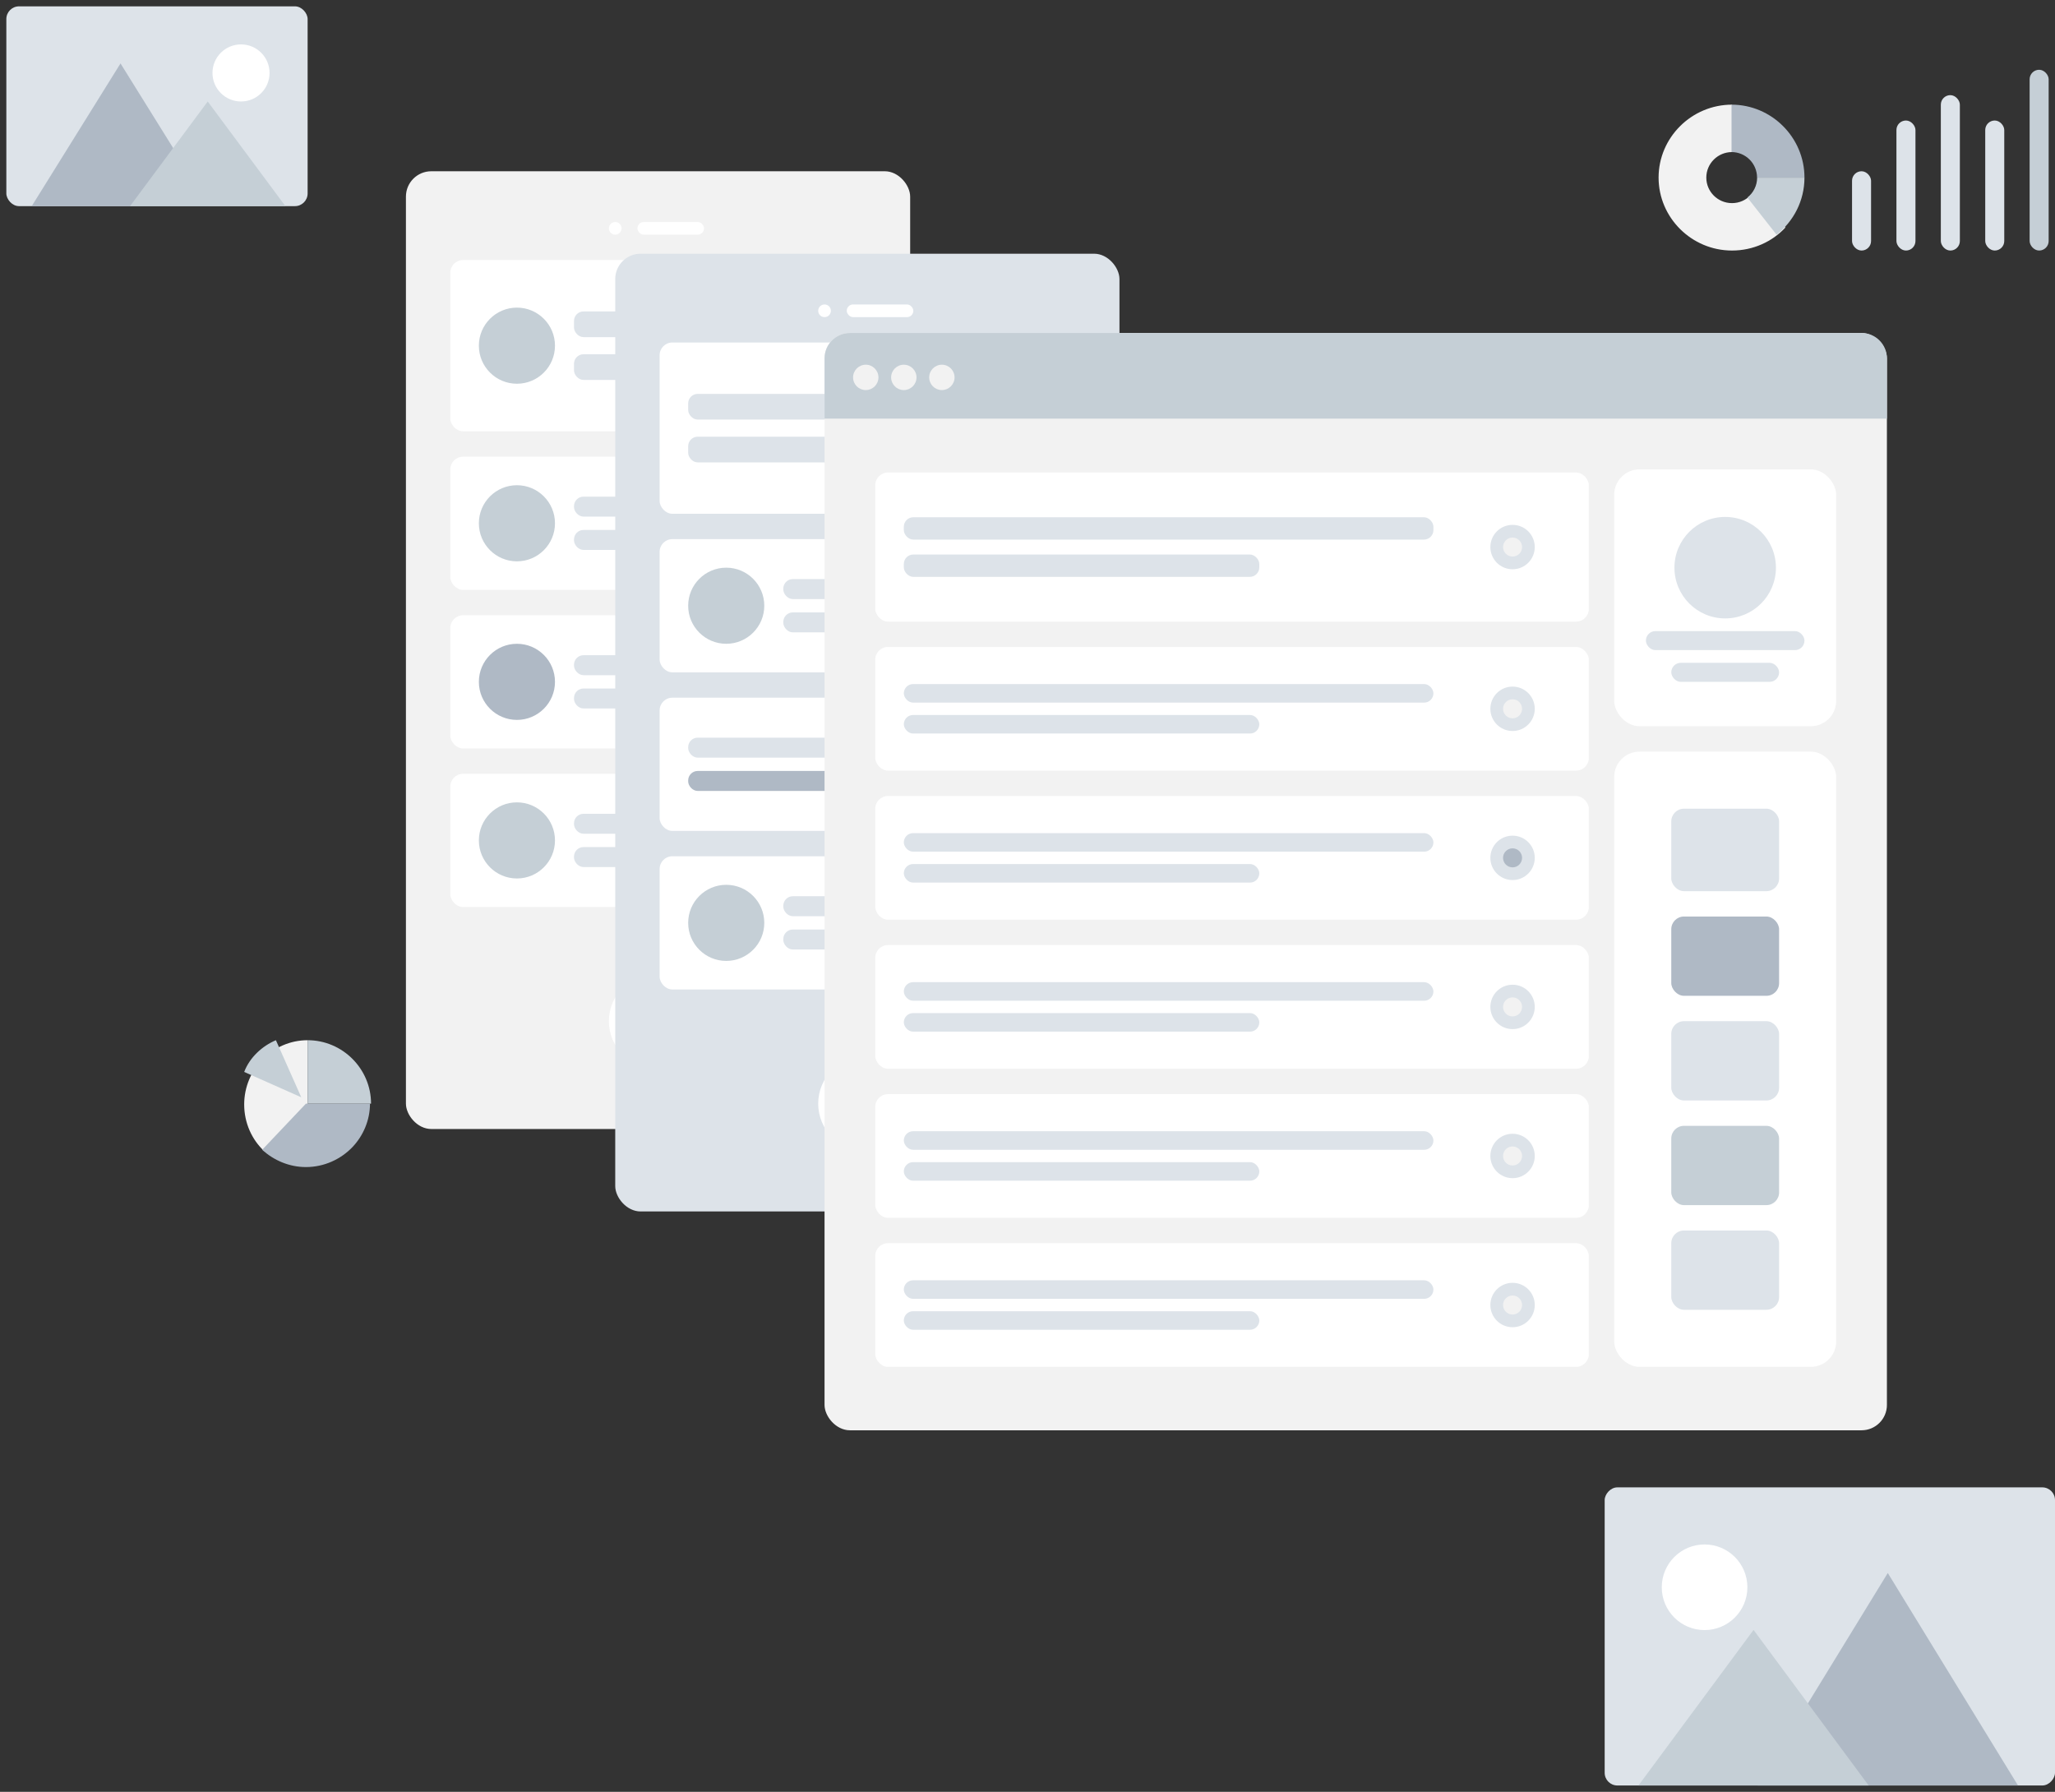 <svg width="648" height="565" viewBox="0 0 648 565" fill="none" xmlns="http://www.w3.org/2000/svg">
<rect x="0" y="0" width="648" height="565" fill="#333333" stroke="none"/>
<rect x="128" y="54" width="159" height="302" rx="8" fill="#F2F2F2"/>
<path fill-rule="evenodd" clip-rule="evenodd" d="M207 337C215.284 337 222 330.284 222 322C222 313.716 215.284 307 207 307C198.716 307 192 313.716 192 322C192 330.284 198.716 337 207 337Z" fill="white"/>
<path fill-rule="evenodd" clip-rule="evenodd" d="M194 74C195.105 74 196 73.105 196 72C196 70.895 195.105 70 194 70C192.895 70 192 70.895 192 72C192 73.105 192.895 74 194 74Z" fill="white"/>
<rect x="201" y="70" width="21" height="4" rx="2" fill="white"/>
<rect x="142" y="82" width="131" height="54" rx="4" fill="white"/>
<g clip-path="url(#clip0)">
<rect x="181" y="98.2" width="73" height="8.1" rx="3" fill="#DDE3E9"/>
<rect x="181" y="111.7" width="49" height="8.1" rx="3" fill="#DDE3E9"/>
</g>
<path fill-rule="evenodd" clip-rule="evenodd" d="M163 121C169.627 121 175 115.627 175 109C175 102.373 169.627 97 163 97C156.373 97 151 102.373 151 109C151 115.627 156.373 121 163 121Z" fill="#C5CFD6"/>
<rect x="142" y="144" width="131" height="42" rx="4" fill="white"/>
<g clip-path="url(#clip1)">
<rect x="181" y="156.6" width="73" height="6.3" rx="3" fill="#DDE3E9"/>
<rect x="181" y="167.1" width="49" height="6.3" rx="3" fill="#DDE3E9"/>
</g>
<path fill-rule="evenodd" clip-rule="evenodd" d="M163 177C169.627 177 175 171.627 175 165C175 158.373 169.627 153 163 153C156.373 153 151 158.373 151 165C151 171.627 156.373 177 163 177Z" fill="#C5CFD6"/>
<rect x="142" y="194" width="131" height="42" rx="4" fill="white"/>
<g clip-path="url(#clip2)">
<rect x="181" y="206.6" width="73" height="6.3" rx="3" fill="#DDE3E9"/>
<rect x="181" y="217.1" width="49" height="6.3" rx="3" fill="#DDE3E9"/>
</g>
<path fill-rule="evenodd" clip-rule="evenodd" d="M163 227C169.627 227 175 221.627 175 215C175 208.373 169.627 203 163 203C156.373 203 151 208.373 151 215C151 221.627 156.373 227 163 227Z" fill="#AFB9C5"/>
<rect x="142" y="244" width="131" height="42" rx="4" fill="white"/>
<g clip-path="url(#clip3)">
<rect x="181" y="256.6" width="73" height="6.3" rx="3" fill="#DDE3E9"/>
<rect x="181" y="267.1" width="49" height="6.3" rx="3" fill="#DDE3E9"/>
</g>
<path fill-rule="evenodd" clip-rule="evenodd" d="M163 277C169.627 277 175 271.627 175 265C175 258.373 169.627 253 163 253C156.373 253 151 258.373 151 265C151 271.627 156.373 277 163 277Z" fill="#C5CFD6"/>
<rect x="194" y="80" width="159" height="302" rx="8" fill="#DDE3E9"/>
<path fill-rule="evenodd" clip-rule="evenodd" d="M273 363C281.284 363 288 356.284 288 348C288 339.716 281.284 333 273 333C264.716 333 258 339.716 258 348C258 356.284 264.716 363 273 363Z" fill="white"/>
<path fill-rule="evenodd" clip-rule="evenodd" d="M260 100C261.105 100 262 99.105 262 98C262 96.895 261.105 96 260 96C258.895 96 258 96.895 258 98C258 99.105 258.895 100 260 100Z" fill="white"/>
<rect x="267" y="96" width="21" height="4" rx="2" fill="white"/>
<rect x="208" y="108" width="131" height="54" rx="4" fill="white"/>
<g clip-path="url(#clip4)">
<rect x="217" y="124.2" width="73" height="8.1" rx="3" fill="#DDE3E9"/>
<rect x="217" y="137.7" width="49" height="8.1" rx="3" fill="#DDE3E9"/>
</g>
<path fill-rule="evenodd" clip-rule="evenodd" d="M325 142C328.866 142 332 138.866 332 135C332 131.134 328.866 128 325 128C321.134 128 318 131.134 318 135C318 138.866 321.134 142 325 142Z" fill="#DDE3E9"/>
<path fill-rule="evenodd" clip-rule="evenodd" d="M325 138C326.657 138 328 136.657 328 135C328 133.343 326.657 132 325 132C323.343 132 322 133.343 322 135C322 136.657 323.343 138 325 138Z" fill="#F2F2F2"/>
<rect x="208" y="170" width="131" height="42" rx="4" fill="white"/>
<g clip-path="url(#clip5)">
<rect x="247" y="182.6" width="73" height="6.3" rx="3" fill="#DDE3E9"/>
<rect x="247" y="193.1" width="49" height="6.3" rx="3" fill="#DDE3E9"/>
</g>
<path fill-rule="evenodd" clip-rule="evenodd" d="M229 203C235.627 203 241 197.627 241 191C241 184.373 235.627 179 229 179C222.373 179 217 184.373 217 191C217 197.627 222.373 203 229 203Z" fill="#C5CFD6"/>
<rect x="208" y="220" width="131" height="42" rx="4" fill="white"/>
<g clip-path="url(#clip6)">
<rect x="217" y="232.6" width="73" height="6.3" rx="3" fill="#DDE3E9"/>
<rect x="217" y="243.1" width="49" height="6.3" rx="3" fill="#AFB9C5"/>
</g>
<path fill-rule="evenodd" clip-rule="evenodd" d="M325 248C328.866 248 332 244.866 332 241C332 237.134 328.866 234 325 234C321.134 234 318 237.134 318 241C318 244.866 321.134 248 325 248Z" fill="#DDE3E9"/>
<path fill-rule="evenodd" clip-rule="evenodd" d="M325 244C326.657 244 328 242.657 328 241C328 239.343 326.657 238 325 238C323.343 238 322 239.343 322 241C322 242.657 323.343 244 325 244Z" fill="#F2F2F2"/>
<rect x="208" y="270" width="131" height="42" rx="4" fill="white"/>
<g clip-path="url(#clip7)">
<rect x="247" y="282.6" width="73" height="6.3" rx="3" fill="#DDE3E9"/>
<rect x="247" y="293.1" width="49" height="6.3" rx="3" fill="#DDE3E9"/>
</g>
<path fill-rule="evenodd" clip-rule="evenodd" d="M229 303C235.627 303 241 297.627 241 291C241 284.373 235.627 279 229 279C222.373 279 217 284.373 217 291C217 297.627 222.373 303 229 303Z" fill="#C5CFD6"/>
<rect x="260" y="105" width="335" height="346" rx="8" fill="#F2F2F2"/>
<rect x="509" y="148" width="70" height="81" rx="8" fill="white"/>
<path fill-rule="evenodd" clip-rule="evenodd" d="M544 195C552.837 195 560 187.837 560 179C560 170.163 552.837 163 544 163C535.163 163 528 170.163 528 179C528 187.837 535.163 195 544 195Z" fill="#DDE3E9"/>
<rect x="519" y="199" width="50" height="6" rx="3" fill="#DDE3E9"/>
<rect x="527" y="209" width="34" height="6" rx="3" fill="#DDE3E9"/>
<path d="M260 113C260 108.582 263.582 105 268 105H587C591.418 105 595 108.582 595 113V132H260V113Z" fill="#C5CFD6"/>
<path fill-rule="evenodd" clip-rule="evenodd" d="M273 123C275.209 123 277 121.209 277 119C277 116.791 275.209 115 273 115C270.791 115 269 116.791 269 119C269 121.209 270.791 123 273 123Z" fill="#F2F2F2"/>
<path fill-rule="evenodd" clip-rule="evenodd" d="M285 123C287.209 123 289 121.209 289 119C289 116.791 287.209 115 285 115C282.791 115 281 116.791 281 119C281 121.209 282.791 123 285 123Z" fill="#F2F2F2"/>
<path fill-rule="evenodd" clip-rule="evenodd" d="M297 123C299.209 123 301 121.209 301 119C301 116.791 299.209 115 297 115C294.791 115 293 116.791 293 119C293 121.209 294.791 123 297 123Z" fill="#F2F2F2"/>
<rect x="509" y="237" width="70" height="194" rx="8" fill="white"/>
<rect x="527" y="255" width="34" height="26" rx="4" fill="#DDE3E9"/>
<rect x="527" y="289" width="34" height="25" rx="4" fill="#AFB9C5"/>
<rect x="527" y="322" width="34" height="25" rx="4" fill="#DDE3E9"/>
<rect x="527" y="388" width="34" height="25" rx="4" fill="#DDE3E9"/>
<rect x="527" y="355" width="34" height="25" rx="4" fill="#C5CFD6"/>
<rect x="276" y="149" width="225" height="47" rx="4" fill="white"/>
<g clip-path="url(#clip8)">
<rect x="285" y="163.1" width="167" height="7.05" rx="3" fill="#DDE3E9"/>
<rect x="285" y="174.85" width="112.096" height="7.05" rx="3" fill="#DDE3E9"/>
</g>
<path fill-rule="evenodd" clip-rule="evenodd" d="M476.954 179.5C480.82 179.5 483.954 176.366 483.954 172.5C483.954 168.634 480.82 165.5 476.954 165.5C473.088 165.5 469.954 168.634 469.954 172.5C469.954 176.366 473.088 179.5 476.954 179.5Z" fill="#DDE3E9"/>
<path fill-rule="evenodd" clip-rule="evenodd" d="M476.954 175.5C478.611 175.5 479.954 174.157 479.954 172.5C479.954 170.843 478.611 169.5 476.954 169.5C475.297 169.5 473.954 170.843 473.954 172.5C473.954 174.157 475.297 175.5 476.954 175.5Z" fill="#F2F2F2"/>
<rect x="276" y="204" width="225" height="39" rx="4" fill="white"/>
<g clip-path="url(#clip9)">
<rect x="285" y="215.7" width="167" height="5.85" rx="2.925" fill="#DDE3E9"/>
<rect x="285" y="225.45" width="112.096" height="5.85" rx="2.925" fill="#DDE3E9"/>
</g>
<path fill-rule="evenodd" clip-rule="evenodd" d="M476.954 230.5C480.82 230.5 483.954 227.366 483.954 223.5C483.954 219.634 480.82 216.5 476.954 216.5C473.088 216.5 469.954 219.634 469.954 223.5C469.954 227.366 473.088 230.5 476.954 230.5Z" fill="#DDE3E9"/>
<path fill-rule="evenodd" clip-rule="evenodd" d="M476.954 226.5C478.611 226.5 479.954 225.157 479.954 223.5C479.954 221.843 478.611 220.5 476.954 220.5C475.297 220.5 473.954 221.843 473.954 223.5C473.954 225.157 475.297 226.5 476.954 226.5Z" fill="#F2F2F2"/>
<rect x="276" y="251" width="225" height="39" rx="4" fill="white"/>
<g clip-path="url(#clip10)">
<rect x="285" y="262.7" width="167" height="5.85" rx="2.925" fill="#DDE3E9"/>
<rect x="285" y="272.45" width="112.096" height="5.85" rx="2.925" fill="#DDE3E9"/>
</g>
<path fill-rule="evenodd" clip-rule="evenodd" d="M476.954 277.5C480.82 277.5 483.954 274.366 483.954 270.5C483.954 266.634 480.82 263.5 476.954 263.5C473.088 263.5 469.954 266.634 469.954 270.5C469.954 274.366 473.088 277.5 476.954 277.5Z" fill="#DDE3E9"/>
<path fill-rule="evenodd" clip-rule="evenodd" d="M476.954 273.5C478.611 273.5 479.954 272.157 479.954 270.5C479.954 268.843 478.611 267.5 476.954 267.5C475.297 267.5 473.954 268.843 473.954 270.5C473.954 272.157 475.297 273.5 476.954 273.5Z" fill="#AFB9C5"/>
<rect x="276" y="392" width="225" height="39" rx="4" fill="white"/>
<g clip-path="url(#clip11)">
<rect x="285" y="403.7" width="167" height="5.85" rx="2.925" fill="#DDE3E9"/>
<rect x="285" y="413.45" width="112.096" height="5.85" rx="2.925" fill="#DDE3E9"/>
</g>
<path fill-rule="evenodd" clip-rule="evenodd" d="M476.954 418.5C480.82 418.5 483.954 415.366 483.954 411.5C483.954 407.634 480.82 404.5 476.954 404.5C473.088 404.5 469.954 407.634 469.954 411.5C469.954 415.366 473.088 418.5 476.954 418.5Z" fill="#DDE3E9"/>
<path fill-rule="evenodd" clip-rule="evenodd" d="M476.954 414.5C478.611 414.5 479.954 413.157 479.954 411.5C479.954 409.843 478.611 408.5 476.954 408.5C475.297 408.5 473.954 409.843 473.954 411.5C473.954 413.157 475.297 414.5 476.954 414.5Z" fill="#F2F2F2"/>
<rect x="276" y="345" width="225" height="39" rx="4" fill="white"/>
<g clip-path="url(#clip12)">
<rect x="285" y="356.7" width="167" height="5.85" rx="2.925" fill="#DDE3E9"/>
<rect x="285" y="366.45" width="112.096" height="5.85" rx="2.925" fill="#DDE3E9"/>
</g>
<path fill-rule="evenodd" clip-rule="evenodd" d="M476.954 371.5C480.82 371.5 483.954 368.366 483.954 364.5C483.954 360.634 480.82 357.5 476.954 357.5C473.088 357.5 469.954 360.634 469.954 364.5C469.954 368.366 473.088 371.5 476.954 371.5Z" fill="#DDE3E9"/>
<path fill-rule="evenodd" clip-rule="evenodd" d="M476.954 367.5C478.611 367.5 479.954 366.157 479.954 364.5C479.954 362.843 478.611 361.5 476.954 361.5C475.297 361.5 473.954 362.843 473.954 364.5C473.954 366.157 475.297 367.5 476.954 367.5Z" fill="#F2F2F2"/>
<rect x="276" y="298" width="225" height="39" rx="4" fill="white"/>
<g clip-path="url(#clip13)">
<rect x="285" y="309.7" width="167" height="5.85" rx="2.925" fill="#DDE3E9"/>
<rect x="285" y="319.45" width="112.096" height="5.85" rx="2.925" fill="#DDE3E9"/>
</g>
<path fill-rule="evenodd" clip-rule="evenodd" d="M476.954 324.5C480.82 324.5 483.954 321.366 483.954 317.5C483.954 313.634 480.82 310.5 476.954 310.5C473.088 310.5 469.954 313.634 469.954 317.5C469.954 321.366 473.088 324.5 476.954 324.5Z" fill="#DDE3E9"/>
<path fill-rule="evenodd" clip-rule="evenodd" d="M476.954 320.5C478.611 320.5 479.954 319.157 479.954 317.5C479.954 315.843 478.611 314.5 476.954 314.5C475.297 314.5 473.954 315.843 473.954 317.5C473.954 319.157 475.297 320.5 476.954 320.5Z" fill="#F2F2F2"/>
<rect x="584" y="54" width="6" height="25" rx="3" fill="#DDE3E9"/>
<rect x="598" y="38" width="6" height="41" rx="3" fill="#DDE3E9"/>
<rect x="612" y="30" width="6" height="49" rx="3" fill="#DDE3E9"/>
<rect x="626" y="38" width="6" height="41" rx="3" fill="#DDE3E9"/>
<rect x="640" y="22" width="6" height="57" rx="3" fill="#C5CFD6"/>
<path fill-rule="evenodd" clip-rule="evenodd" d="M77 348.256C77 337.117 86.002 328 97 328V348.256L83.332 363C79.444 359.395 77 354.107 77 348.256Z" fill="#F2F2F2"/>
<path fill-rule="evenodd" clip-rule="evenodd" d="M96.471 348H116.668C116.668 353.221 114.538 358.113 111.171 361.668C107.468 365.556 102.195 368 96.471 368C91.198 368 86.372 365.891 82.668 362.557L96.471 348Z" fill="#AFB9C5"/>
<path fill-rule="evenodd" clip-rule="evenodd" d="M117 348C117 337.002 107.998 328 97 328V348H117ZM87 328L95 346L77 338C78.78 333.334 82.777 329.78 87 328Z" fill="#C5CFD6"/>
<path fill-rule="evenodd" clip-rule="evenodd" d="M552.051 61.504C550.573 63.068 548.479 64.05 546.15 64.05C541.675 64.05 538.048 60.446 538.048 56C538.048 51.554 541.675 47.95 546.15 47.95V33C533.42 33 523 43.352 523 56C523 68.648 533.42 79 546.15 79C552.837 79 558.88 76.189 563 71.718L552.051 61.504Z" fill="#F2F2F2"/>
<path fill-rule="evenodd" clip-rule="evenodd" d="M546 33V47.95C550.446 47.95 554.05 51.554 554.05 56H569C569 43.352 558.648 33 546 33Z" fill="#AFB9C5"/>
<path fill-rule="evenodd" clip-rule="evenodd" d="M554.073 56C554.073 58.555 552.869 60.827 551 62.293L560.196 74C565.55 69.809 569 63.312 569 56H554.073Z" fill="#C5CFD6"/>
<path fill-rule="evenodd" clip-rule="evenodd" d="M50.007 53.986C50.003 53.996 49.999 54.006 49.993 54.018C49.999 54.008 50.007 53.968 50.007 53.986Z" fill="#C5CFD6"/>
<path fill-rule="evenodd" clip-rule="evenodd" d="M49.998 54.002C49.998 54.004 49.996 54.008 49.996 54.011C49.996 54.002 50.014 53.971 49.998 54.002Z" fill="#C5CFD6"/>
<path fill-rule="evenodd" clip-rule="evenodd" d="M50.067 53.832C50.053 53.872 50.035 53.91 50.019 53.95C50.027 53.93 50.035 53.914 50.043 53.894C49.835 54.414 49.967 54.076 50.067 53.832Z" fill="#C5CFD6"/>
<path fill-rule="evenodd" clip-rule="evenodd" d="M50.022 53.953C50.014 53.971 50.006 53.991 49.998 54.009C49.94 54.121 50.022 53.953 50.022 53.953Z" fill="#C5CFD6"/>
<path fill-rule="evenodd" clip-rule="evenodd" d="M49.999 54.002C49.999 54 49.999 54 50.001 53.998C49.999 54 49.999 54 49.999 54.002Z" fill="#C5CFD6"/>
<path fill-rule="evenodd" clip-rule="evenodd" d="M49.989 54.016C49.977 54.04 50.045 53.924 49.989 54.016V54.016Z" fill="#C5CFD6"/>
<path fill-rule="evenodd" clip-rule="evenodd" d="M49.998 54.002L50.002 53.998C50 54 50 54.002 49.998 54.002Z" fill="#C5CFD6"/>
<rect x="2" y="2" width="95" height="63" rx="4" fill="#DDE3E9"/>
<path fill-rule="evenodd" clip-rule="evenodd" d="M38 20L10 65H66L38 20Z" fill="#AFB9C5"/>
<path fill-rule="evenodd" clip-rule="evenodd" d="M65.5 32L41 65H90L65.5 32Z" fill="#C5CFD6"/>
<path fill-rule="evenodd" clip-rule="evenodd" d="M76 32C80.971 32 85 27.971 85 23C85 18.029 80.971 14 76 14C71.029 14 67 18.029 67 23C67 27.971 71.029 32 76 32Z" fill="white"/>
<path fill-rule="evenodd" clip-rule="evenodd" d="M576.993 545.986C576.997 545.996 577.001 546.006 577.007 546.018C577.001 546.008 576.993 545.968 576.993 545.986Z" fill="#C5CFD6"/>
<path fill-rule="evenodd" clip-rule="evenodd" d="M577.002 546.001C577.002 546.003 577.004 546.007 577.004 546.011C577.004 546.001 576.986 545.971 577.002 546.001Z" fill="#C5CFD6"/>
<path fill-rule="evenodd" clip-rule="evenodd" d="M576.933 545.832C576.947 545.872 576.965 545.91 576.981 545.95C576.973 545.93 576.965 545.914 576.957 545.894C577.165 546.414 577.033 546.076 576.933 545.832Z" fill="#C5CFD6"/>
<path fill-rule="evenodd" clip-rule="evenodd" d="M576.978 545.953C576.986 545.971 576.994 545.991 577.002 546.009C577.06 546.121 576.978 545.953 576.978 545.953Z" fill="#C5CFD6"/>
<path fill-rule="evenodd" clip-rule="evenodd" d="M577.001 546.002C577.001 546 577.001 546 576.999 545.998C577.001 546 577.001 546 577.001 546.002Z" fill="#C5CFD6"/>
<path fill-rule="evenodd" clip-rule="evenodd" d="M577.01 546.016C577.022 546.04 576.954 545.924 577.01 546.016V546.016Z" fill="#C5CFD6"/>
<path fill-rule="evenodd" clip-rule="evenodd" d="M577.002 546.002L576.998 545.998C577 546 577 546.002 577.002 546.002Z" fill="#C5CFD6"/>
<rect width="142" height="94" rx="4" transform="matrix(-1 0 0 1 648 469)" fill="#DDE3E9"/>
<path fill-rule="evenodd" clip-rule="evenodd" d="M595.274 496L636.329 563H554.219L595.274 496Z" fill="#AFB9C5"/>
<path fill-rule="evenodd" clip-rule="evenodd" d="M552.944 513.946L589.239 563H516.649L552.944 513.946Z" fill="#C5CFD6"/>
<path fill-rule="evenodd" clip-rule="evenodd" d="M537.5 514C530.044 514 524 507.956 524 500.5C524 493.044 530.044 487 537.5 487C544.956 487 551 493.044 551 500.5C551 507.956 544.956 514 537.5 514Z" fill="white"/>
<defs>
<clipPath id="clip0">
<rect width="73" height="21.6" fill="white" transform="translate(181 98.2)"/>
</clipPath>
<clipPath id="clip1">
<rect width="73" height="16.8" fill="white" transform="translate(181 156.6)"/>
</clipPath>
<clipPath id="clip2">
<rect width="73" height="16.8" fill="white" transform="translate(181 206.6)"/>
</clipPath>
<clipPath id="clip3">
<rect width="73" height="16.8" fill="white" transform="translate(181 256.6)"/>
</clipPath>
<clipPath id="clip4">
<rect width="73" height="21.6" fill="white" transform="translate(217 124.2)"/>
</clipPath>
<clipPath id="clip5">
<rect width="73" height="16.8" fill="white" transform="translate(247 182.6)"/>
</clipPath>
<clipPath id="clip6">
<rect width="73" height="16.8" fill="white" transform="translate(217 232.6)"/>
</clipPath>
<clipPath id="clip7">
<rect width="73" height="16.8" fill="white" transform="translate(247 282.6)"/>
</clipPath>
<clipPath id="clip8">
<rect width="167" height="18.8" fill="white" transform="translate(285 163.1)"/>
</clipPath>
<clipPath id="clip9">
<rect width="167" height="15.6" fill="white" transform="translate(285 215.7)"/>
</clipPath>
<clipPath id="clip10">
<rect width="167" height="15.6" fill="white" transform="translate(285 262.7)"/>
</clipPath>
<clipPath id="clip11">
<rect width="167" height="15.6" fill="white" transform="translate(285 403.7)"/>
</clipPath>
<clipPath id="clip12">
<rect width="167" height="15.6" fill="white" transform="translate(285 356.7)"/>
</clipPath>
<clipPath id="clip13">
<rect width="167" height="15.6" fill="white" transform="translate(285 309.7)"/>
</clipPath>
</defs>
</svg>
